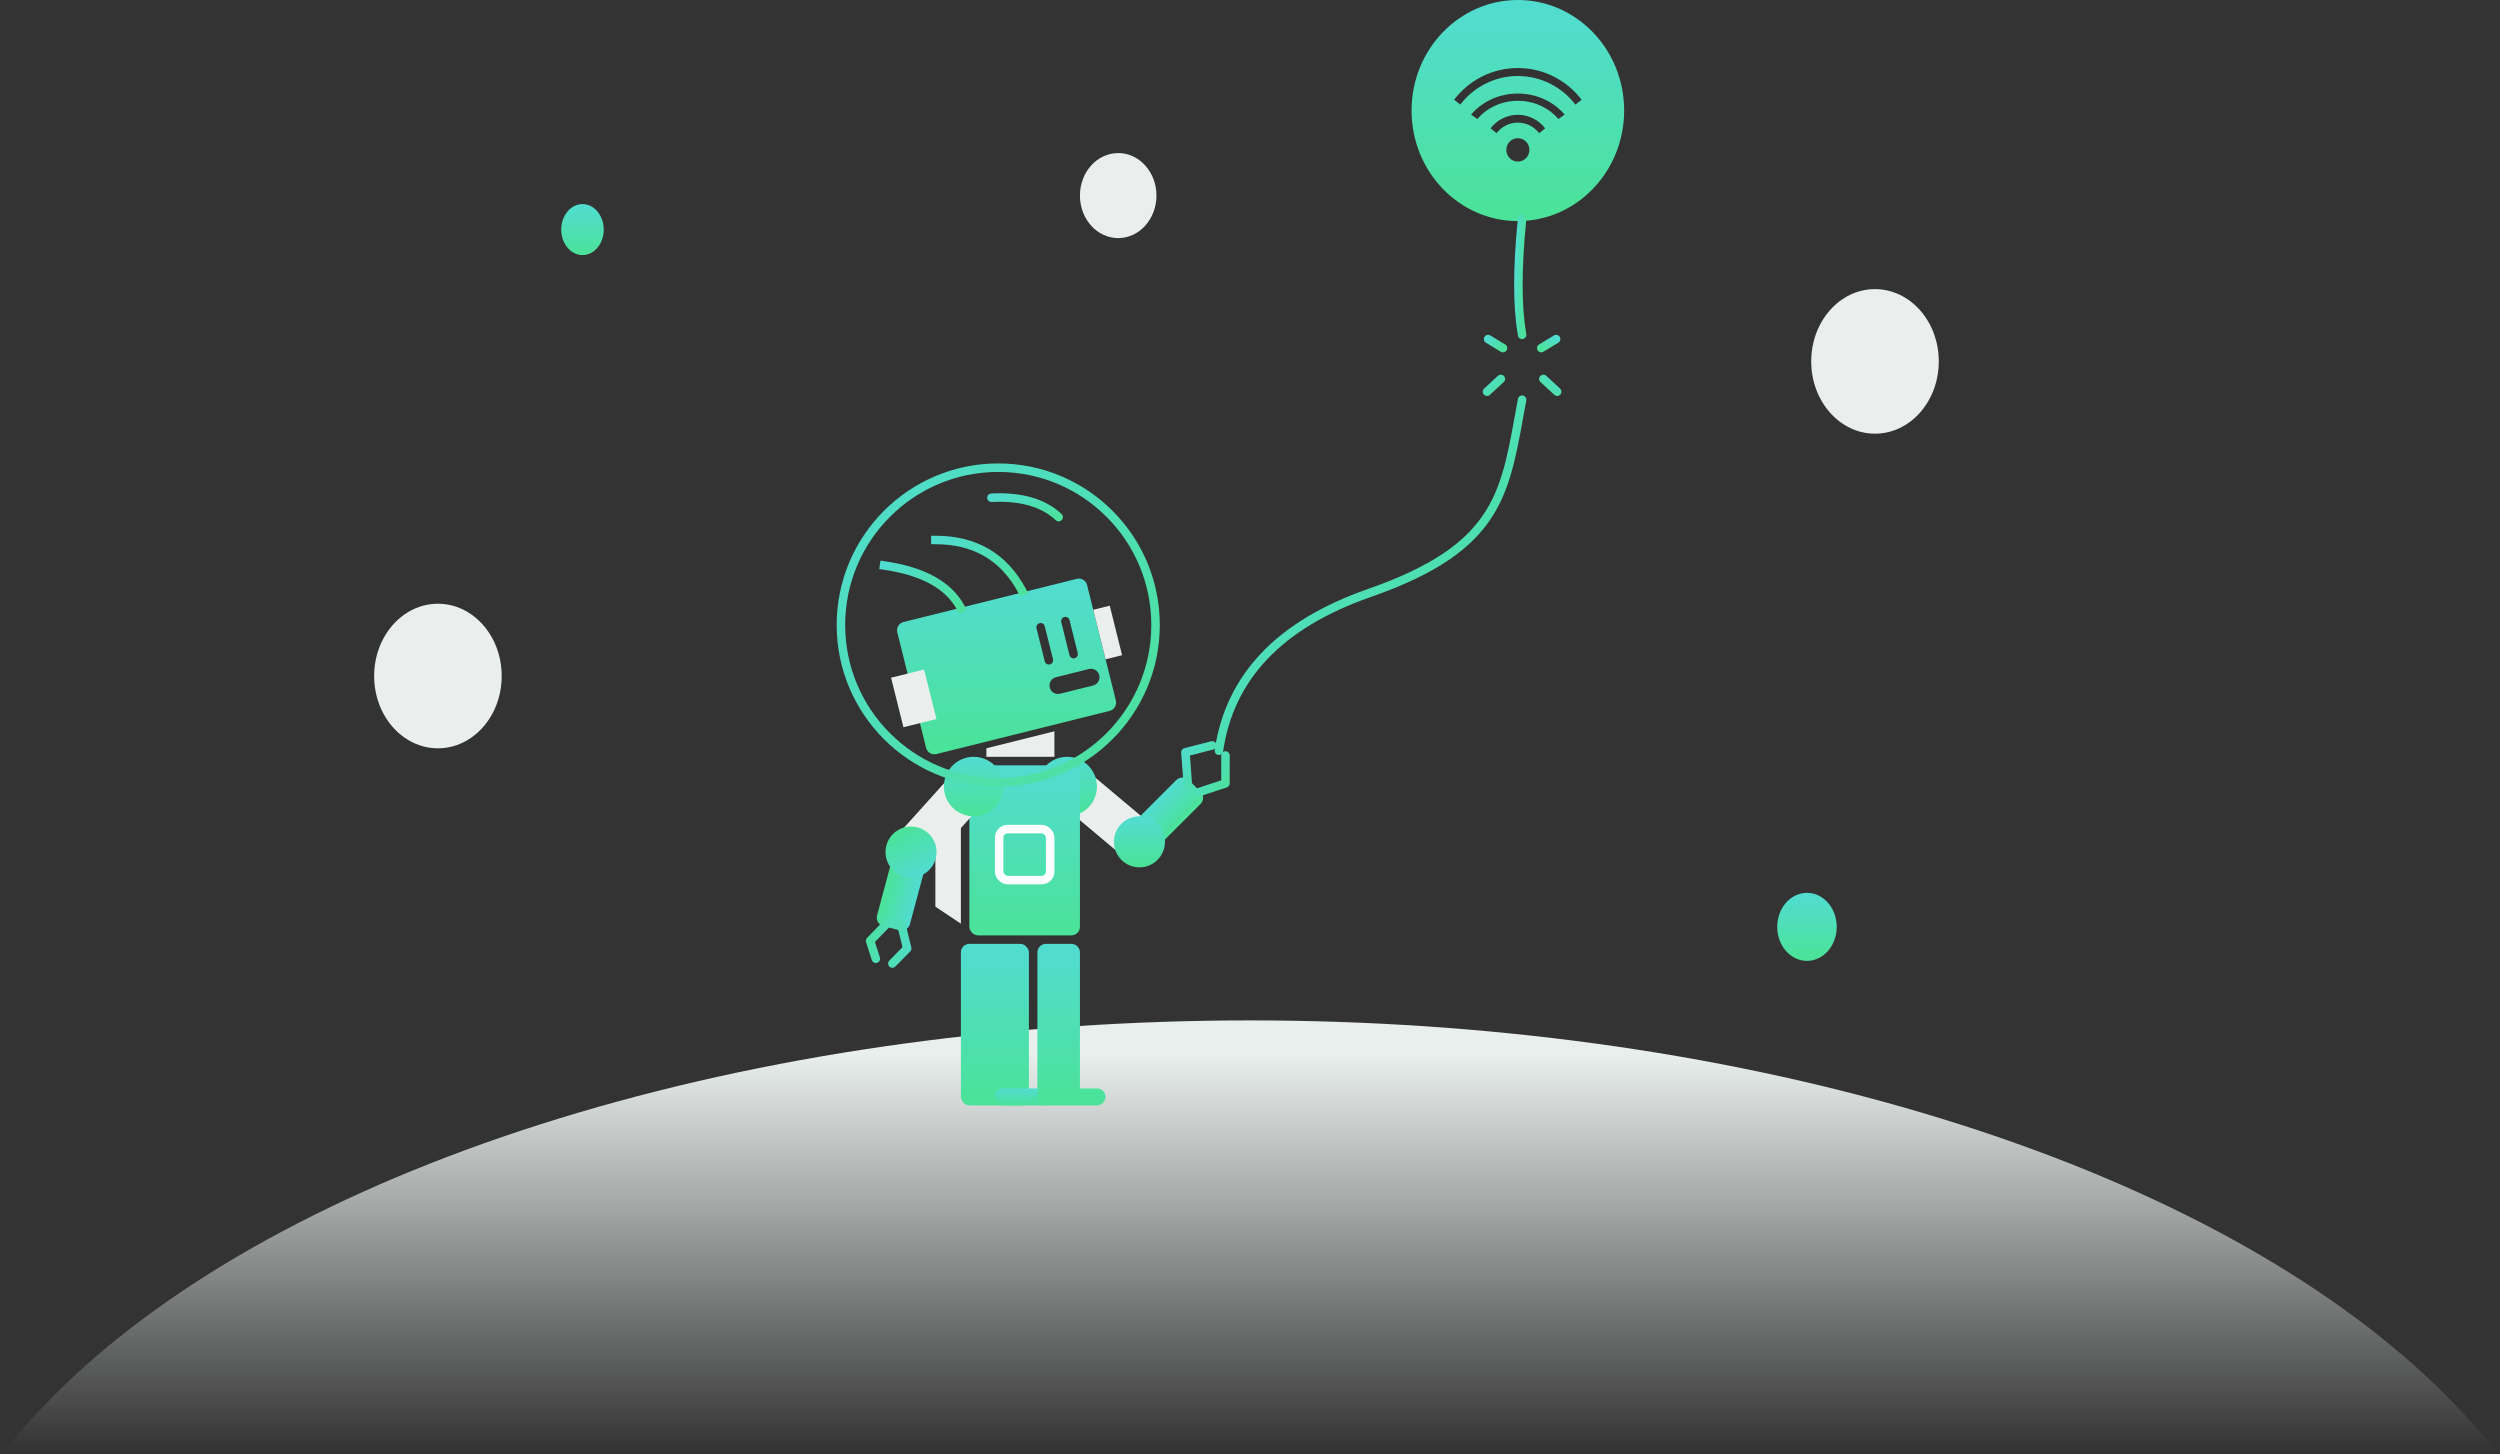 <?xml version="1.0" encoding="UTF-8"?>
<svg width="294px" height="171px" viewBox="0 0 294 171" version="1.1" xmlns="http://www.w3.org/2000/svg" xmlns:xlink="http://www.w3.org/1999/xlink">
    <rect x="0" y="0" width="294" height="171" fill="#333333" stroke="none"/>
    <!-- Generator: Sketch 52.6 (67491) - http://www.bohemiancoding.com/sketch -->
    <title>500@3x</title>
    <desc>Created with Sketch.</desc>
    <defs>
        <linearGradient x1="50%" y1="96.078%" x2="50%" y2="2.775%" id="linearGradient-1">
            <stop stop-color="#4BE29A" offset="0%"></stop>
            <stop stop-color="#51DCD0" offset="100%"></stop>
        </linearGradient>
        <linearGradient x1="50%" y1="2.312%" x2="50%" y2="31.481%" id="linearGradient-2">
            <stop stop-color="#E9EFED" offset="0%"></stop>
            <stop stop-color="#E8EFED" stop-opacity="0" offset="100%"></stop>
        </linearGradient>
        <linearGradient x1="100%" y1="95%" x2="0%" y2="0%" id="linearGradient-3">
            <stop stop-color="#4CE19D" offset="0%"></stop>
            <stop stop-color="#50DCCE" offset="100%"></stop>
        </linearGradient>
    </defs>
    <g id="定位学生卡家长端" stroke="none" stroke-width="1" fill="none" fill-rule="evenodd">
        <g id="网络有问题" transform="translate(-39, -142)" fill-rule="nonzero">
            <g id="500" transform="translate(28, 142)">
                <path d="M117.251,73.152 L137.627,68.072 C138.163,67.938 138.705,68.264 138.839,68.8 L142.226,82.384 C142.359,82.92 142.033,83.463 141.498,83.597 L121.121,88.677 C120.585,88.811 120.043,88.485 119.909,87.949 L116.522,74.365 C116.389,73.829 116.715,73.286 117.251,73.152 Z M133.258,73.284 C132.99,73.351 132.827,73.622 132.894,73.89 L133.861,77.771 C133.928,78.039 134.199,78.202 134.467,78.135 C134.735,78.068 134.898,77.797 134.832,77.529 L133.864,73.648 C133.797,73.38 133.526,73.217 133.258,73.284 Z M136.169,72.558 C135.901,72.625 135.738,72.896 135.805,73.164 L136.772,77.045 C136.839,77.313 137.11,77.476 137.378,77.409 C137.646,77.343 137.809,77.071 137.742,76.803 L136.775,72.922 C136.708,72.654 136.437,72.491 136.169,72.558 Z M135.178,79.643 C134.642,79.777 134.316,80.319 134.45,80.855 C134.583,81.391 135.126,81.717 135.662,81.584 L139.543,80.616 C140.079,80.482 140.405,79.94 140.272,79.404 C140.138,78.868 139.595,78.542 139.059,78.675 L135.178,79.643 Z" id="Combined-Shape" fill="url(#linearGradient-1)"></path>
                <ellipse id="Oval" fill="url(#linearGradient-2)" cx="158" cy="201" rx="158" ry="81"></ellipse>
                <rect id="Rectangle" fill="#EAEFEE" transform="translate(118.458, 82.127) rotate(-14) translate(-118.458, -82.127) " x="116.458" y="79.127" width="4" height="6"></rect>
                <rect id="Rectangle" fill="#EAEFEE" transform="translate(141.261, 74.38) rotate(-14) translate(-141.261, -74.38) " x="140.261" y="71.38" width="2" height="6"></rect>
                <path d="M131.211,69.5 C129.07,65.5 125.667,63.5 121,63.5" id="Path-11" stroke="url(#linearGradient-3)" stroke-linecap="square"></path>
                <path d="M124,71.5 C122.583,68.833 119.572,67.167 114.966,66.5" id="Path-11" stroke="url(#linearGradient-3)" stroke-linecap="square"></path>
                <polygon id="Path-13" fill="#EAEFEE" points="127 88 135 86 135 89 127 89"></polygon>
                <rect id="Rectangle" fill="#EAEFEE" transform="translate(140.705, 95.464) rotate(40) translate(-140.705, -95.464) " x="135.705" y="92.964" width="10" height="5"></rect>
                <circle id="Oval" fill="url(#linearGradient-1)" cx="136.5" cy="92.5" r="3.5"></circle>
                <rect id="Rectangle" fill="url(#linearGradient-1)" transform="translate(147.95, 95.95) rotate(-45) translate(-147.95, -95.95) " x="142.95" y="93.95" width="10" height="4" rx="1"></rect>
                <circle id="Oval" fill="url(#linearGradient-1)" cx="145" cy="99" r="3"></circle>
                <rect id="Rectangle" fill="url(#linearGradient-1)" x="125" y="90" width="13" height="20" rx="1"></rect>
                <rect id="Rectangle" fill="#EAEFEE" transform="translate(121.761, 96.131) rotate(132) translate(-121.761, -96.131) " x="116.761" y="93.631" width="10" height="5"></rect>
                <rect id="Rectangle" fill="url(#linearGradient-1)" x="124" y="111" width="8" height="19" rx="1"></rect>
                <rect id="Rectangle" fill="url(#linearGradient-1)" x="128" y="128" width="7" height="2" rx="1"></rect>
                <path d="M138,128 L140,128 C140.552,128 141,128.448 141,129 C141,129.552 140.552,130 140,130 L137,130 L134,130 C133.448,130 133,129.552 133,129 L133,112 C133,111.448 133.448,111 134,111 L137,111 C137.552,111 138,111.448 138,112 L138,128 Z" id="Combined-Shape" fill="url(#linearGradient-1)"></path>
                <path d="M154.343,88.281 C155.615,79.594 161.501,73.417 172,69.75 C187.749,64.25 188,57.75 190,47" id="Path-14" stroke="url(#linearGradient-3)" stroke-linecap="round"></path>
                <polygon id="Rectangle" fill="#EAEFEE" points="121 93.625 124 92 124 108.625 121 106.625"></polygon>
                <circle id="Oval" fill="url(#linearGradient-1)" cx="125.5" cy="92.5" r="3.5"></circle>
                <polyline id="Path-15" stroke="url(#linearGradient-3)" stroke-linecap="round" stroke-linejoin="round" points="150.68 92.156 150.406 88.469 153.562 87.656"></polyline>
                <polyline id="Path-16" stroke="url(#linearGradient-3)" stroke-linecap="round" stroke-linejoin="round" points="152.004 93.156 155.117 92.125 155.117 88.844"></polyline>
                <rect id="Rectangle" fill="url(#linearGradient-1)" transform="translate(117.107, 104.317) rotate(105) translate(-117.107, -104.317) " x="112.107" y="102.317" width="10" height="4" rx="1"></rect>
                <circle id="Oval" fill="url(#linearGradient-1)" transform="translate(118.137, 100.2) rotate(150) translate(-118.137, -100.2) " cx="118.137" cy="100.2" r="3"></circle>
                <polyline id="Path-15" stroke="url(#linearGradient-3)" stroke-linecap="round" stroke-linejoin="round" transform="translate(116.471, 111.031) rotate(150) translate(-116.471, -111.031) " points="114.872 112.742 115.67 109.985 118.07 109.32"></polyline>
                <polyline id="Path-16" stroke="url(#linearGradient-3)" stroke-linecap="round" stroke-linejoin="round" transform="translate(114.763, 110.562) rotate(150) translate(-114.763, -110.562) " points="113.009 112.075 116.051 111.21 116.518 109.05"></polyline>
                <path d="M187.5,44.562 L185.875,46.062" id="Path-17" stroke="url(#linearGradient-3)" stroke-linecap="round"></path>
                <path d="M187.75,40.938 L186,39.875" id="Path-17" stroke="url(#linearGradient-3)" stroke-linecap="round"></path>
                <path d="M186.75,42.938 L185,42.938" id="Path-17" stroke="url(#linearGradient-3)" stroke-linecap="round"></path>
                <path d="M194.5,44.562 L192.875,46.062" id="Path-17" stroke="url(#linearGradient-3)" stroke-linecap="round" transform="translate(193.5, 45.5) scale(-1, 1) translate(-193.5, -45.5) "></path>
                <path d="M194.75,40.938 L193,39.875" id="Path-17" stroke="url(#linearGradient-3)" stroke-linecap="round" transform="translate(193.5, 40) scale(-1, 1) translate(-193.5, -40) "></path>
                <path d="M195.75,42.938 L194,42.938" id="Path-17" stroke="url(#linearGradient-3)" stroke-linecap="round" transform="translate(194.5, 43) scale(-1, 1) translate(-194.5, -43) "></path>
                <path d="M189.5,26 C182.596,26 177,20.18 177,13 C177,5.82 182.596,0 189.5,0 C196.404,0 202,5.82 202,13 C202,20.18 196.404,26 189.5,26 Z M188.142,17.626 C188.142,18.385 188.75,19 189.499,19 C190.249,19 190.857,18.385 190.857,17.626 C190.857,16.866 190.249,16.251 189.499,16.251 C188.75,16.251 188.142,16.866 188.142,17.626 Z M189.499,13.5 C188.192,13.5 187.032,14.125 186.285,15.096 L187.001,15.659 C187.58,14.904 188.482,14.418 189.499,14.418 C190.517,14.418 191.418,14.904 192,15.659 L192.714,15.096 C191.967,14.125 190.807,13.5 189.499,13.5 Z M189.499,8 C186.448,8 183.739,9.461 182,11.723 L182.731,12.298 C184.302,10.257 186.747,8.939 189.499,8.939 C192.251,8.939 194.696,10.257 196.268,12.298 L197,11.722 C195.258,9.46 192.551,8 189.499,8 Z M189.5,11 C187.262,11 185.275,11.971 184,13.475 L184.733,14 C185.839,12.697 187.561,11.853 189.5,11.853 C191.439,11.853 193.16,12.697 194.268,14 L195,13.475 C193.725,11.972 191.738,11 189.5,11 Z" id="Combined-Shape" fill="url(#linearGradient-1)"></path>
                <path d="M190,25.75 C189.417,31.5 189.417,36.042 190,39.375" id="Path-18" stroke="url(#linearGradient-3)" stroke-linecap="round"></path>
                <ellipse id="Oval" fill="#EAEFEE" cx="142.5" cy="23" rx="4.5" ry="5"></ellipse>
                <ellipse id="Oval" fill="#EAEFEE" cx="231.5" cy="42.5" rx="7.5" ry="8.5"></ellipse>
                <ellipse id="Oval" fill="#EAEFEE" cx="62.5" cy="79.5" rx="7.5" ry="8.5"></ellipse>
                <ellipse id="Oval" fill="url(#linearGradient-1)" cx="223.5" cy="109" rx="3.5" ry="4"></ellipse>
                <ellipse id="Oval" fill="url(#linearGradient-1)" cx="79.5" cy="27" rx="2.5" ry="3"></ellipse>
                <circle id="Oval" stroke="url(#linearGradient-3)" stroke-linecap="square" cx="128.393" cy="73.5" r="18.5"></circle>
                <rect id="Rectangle" stroke="#FFFFFF" x="128.5" y="97.5" width="6" height="6" rx="1"></rect>
                <path d="M127.594,58.531 C131.073,58.365 133.708,59.125 135.5,60.812" id="Path-19" stroke="url(#linearGradient-3)" stroke-linecap="round"></path>
            </g>
        </g>
    </g>
</svg>